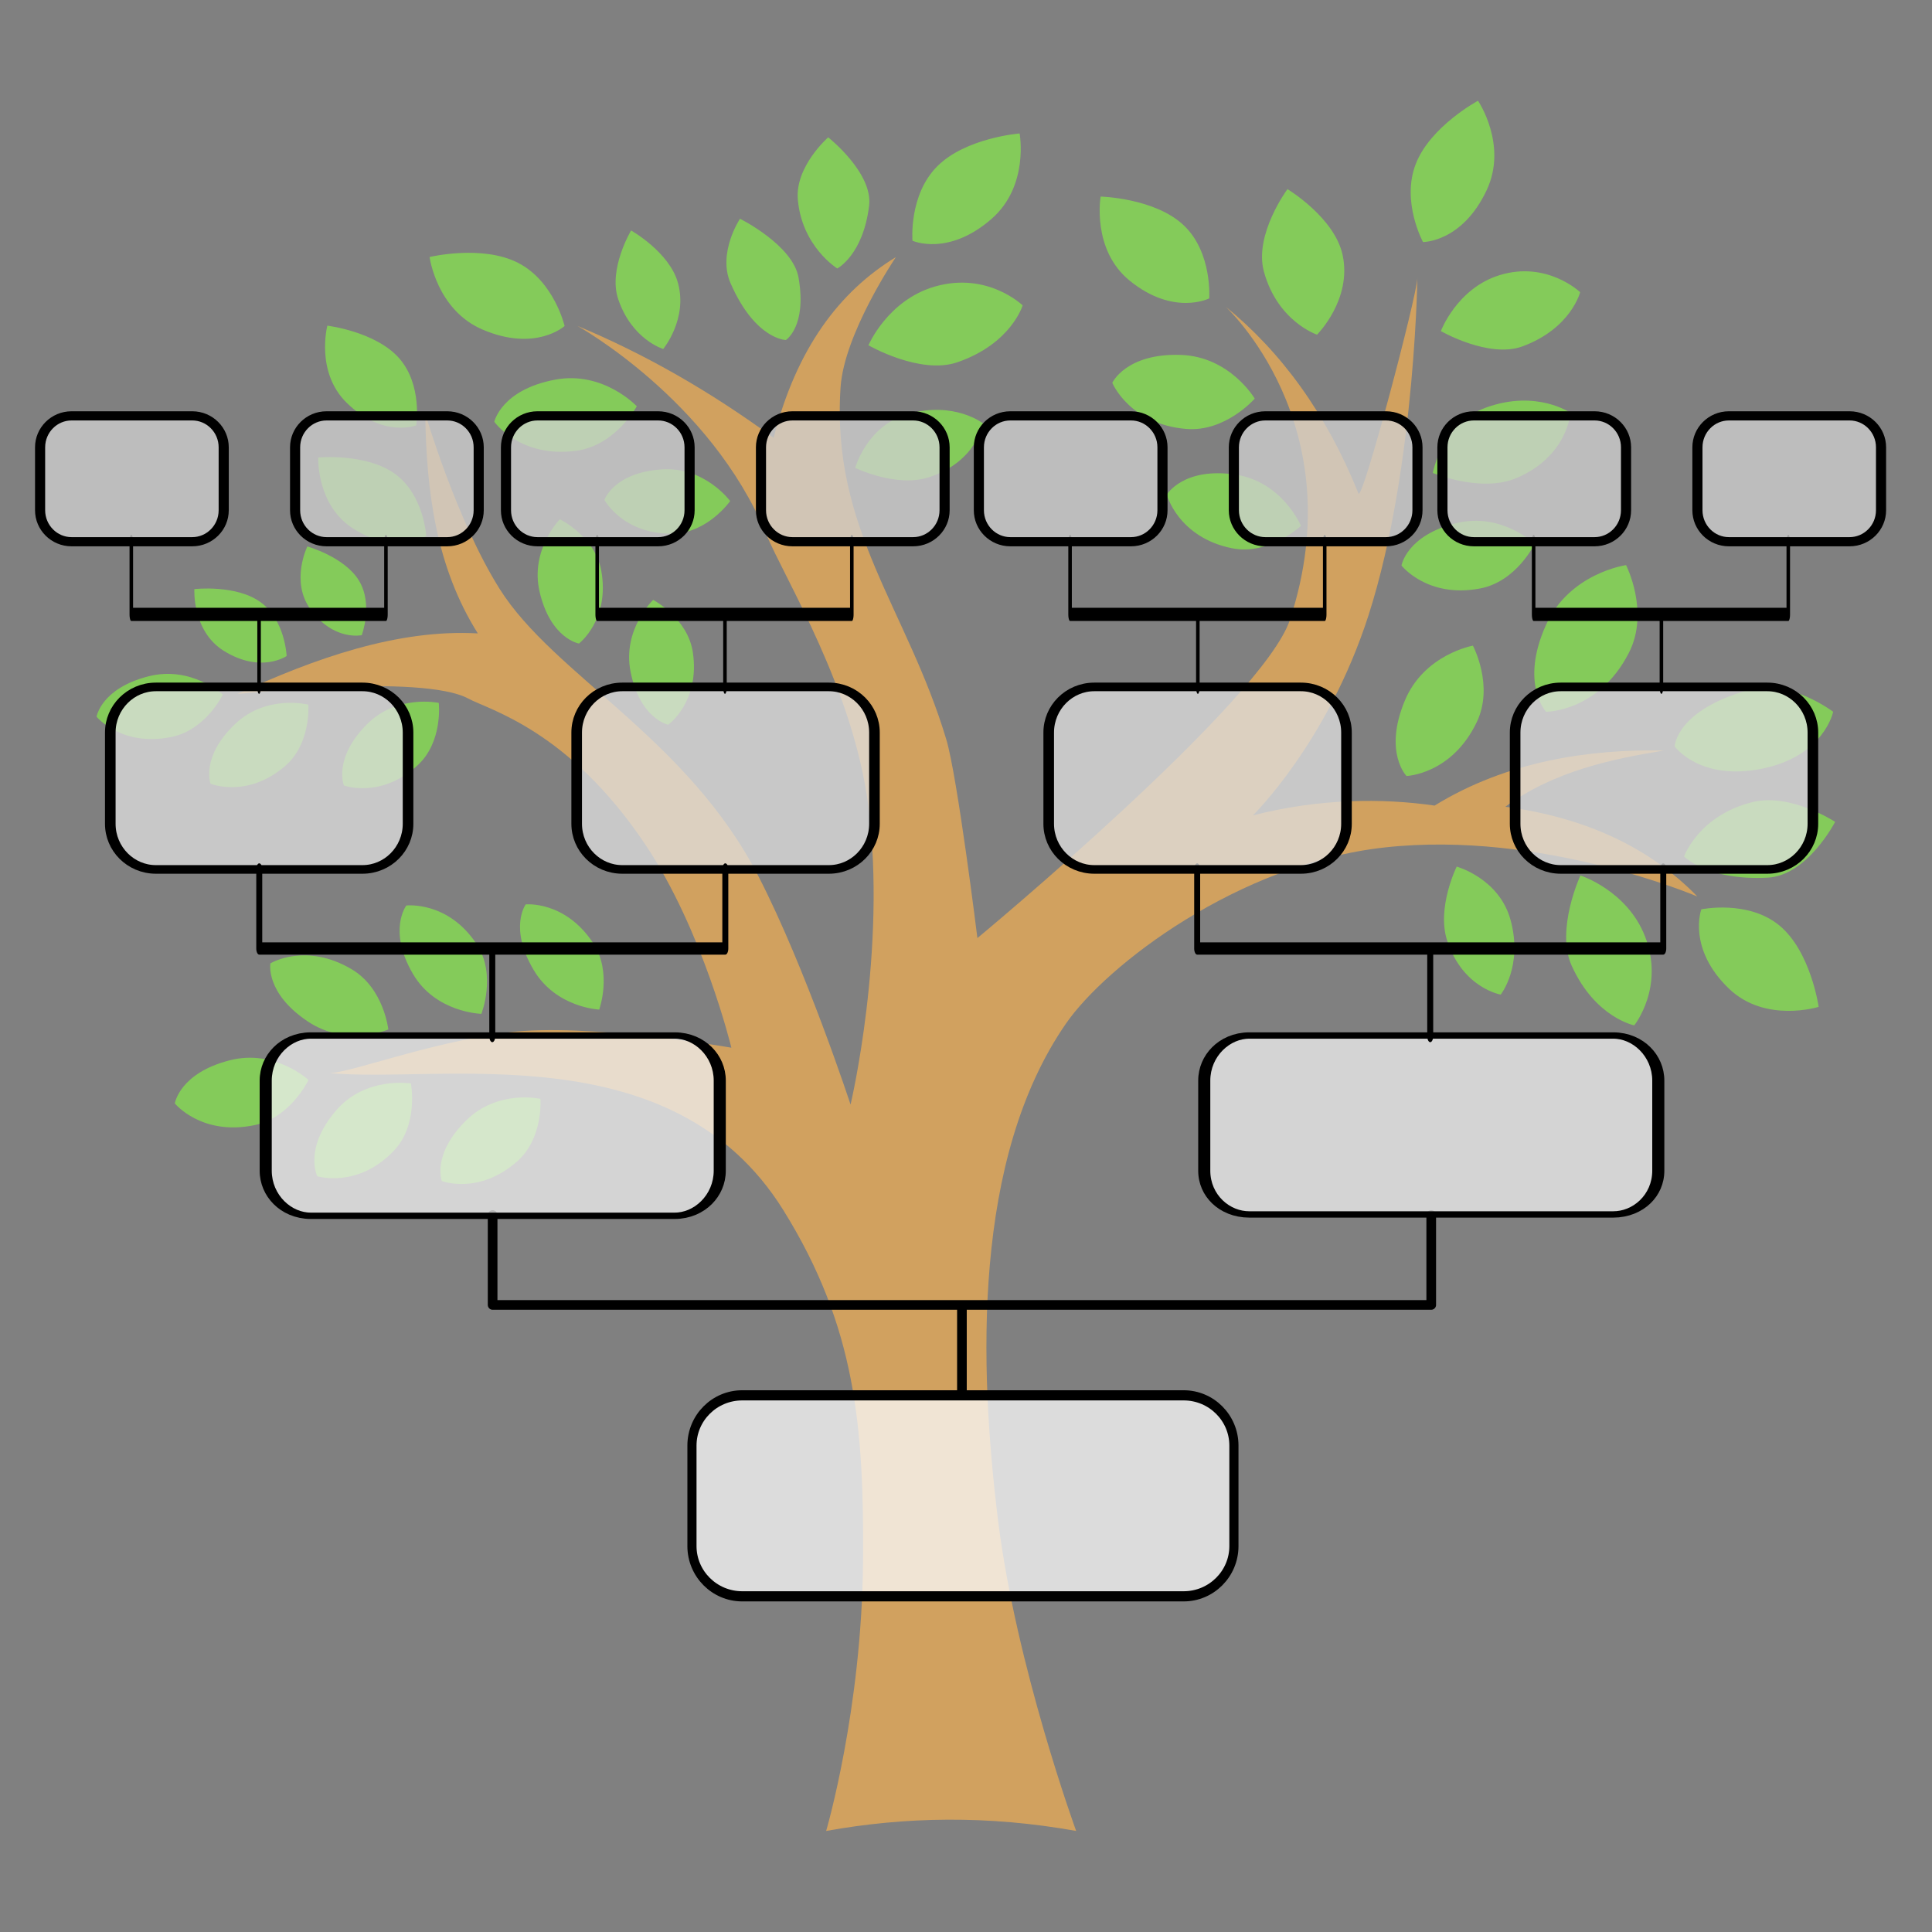 <?xml version="1.0" encoding="UTF-8" standalone="no"?>
<!DOCTYPE svg PUBLIC "-//W3C//DTD SVG 1.1//EN" "http://www.w3.org/Graphics/SVG/1.1/DTD/svg11.dtd">
<svg width="100%" height="100%" viewBox="0 0 1000 1000" version="1.1" xmlns="http://www.w3.org/2000/svg" xmlns:xlink="http://www.w3.org/1999/xlink" xml:space="preserve" xmlns:serif="http://www.serif.com/" style="fill-rule:evenodd;clip-rule:evenodd;stroke-linecap:round;stroke-linejoin:round;stroke-miterlimit:1.5;">
    <rect x="0" y="0" width="1000" height="1000" fill="#808080" stroke="none"/>
    <g transform="matrix(1,0,0,1,-4.621,0.328)">
        <g transform="matrix(1.125,0,0,1.125,-48.556,-58.915)">
            <path d="M198.103,545.7C249.459,550.836 356.511,526.594 407.69,608.882C440.89,662.262 444.84,708.403 444.342,770.424C443.794,838.644 427.368,894.476 427.368,894.476C463.718,887.922 501.838,887.193 542.391,894.476C542.391,894.476 514.742,818.59 506.46,751.593C497.698,680.715 494.722,585.101 537.73,522.979C556.292,496.166 617.003,449.416 684.323,441.979C756.863,433.965 828.216,464.554 828.216,464.554C806.351,442.141 777.007,428.252 739.859,423.259C761.83,406.983 789.065,401.206 812.789,397.396C778.646,396.674 740.617,402.216 707.294,422.724C683.371,419.239 654.039,419.433 623.672,427.253C623.672,427.253 658.087,393.706 676.919,335.123C699.136,266.009 699.509,171.34 699.361,180.165C699.008,188.81 674.534,281.531 672.324,279.23C657.414,242.117 636.662,213.952 611.117,193.13C611.117,193.13 670.243,247.333 640.76,337.19C628.475,374.631 496.96,483.676 496.96,483.676C496.96,483.676 487.787,409.421 482.646,392.283C464.58,332.066 429.649,295.574 434.002,230.275C435.654,205.495 459.458,170.367 459.458,170.367C433.47,186.233 413.712,212.302 403.209,253.527C373.832,232.03 343.936,214.942 312.935,202.024C312.935,202.024 374.052,235.815 399.679,297.572C408.52,318.879 439.839,368.872 446.769,422.864C455.354,489.755 438.599,560.277 438.599,560.277C438.599,560.277 418.165,497.952 396.314,455.418C363.51,391.564 302.02,362.636 277.116,322.982C257.2,291.269 242.914,242.358 242.914,242.358C243.431,278.274 247.936,313.026 267.108,343.498C230.348,341.434 192.022,354.949 156.532,371.384C156.532,371.384 241.359,361.977 262.713,373.476C272.623,378.812 308.922,388.061 344.117,440.543C370.768,480.285 383.761,534.115 383.761,534.115C383.761,534.115 317.197,522.527 281.211,527.075C243.639,531.823 205.625,546.775 198.103,545.7Z" style="fill:rgb(209,161,95);"/>
        </g>
        <g transform="matrix(1.125,0,0,1.125,-48.556,-58.915)">
            <path d="M285.708,173.048C302.268,181.573 307.036,202.074 307.036,202.074C307.036,202.074 293.696,214.171 269.275,203.703C248.085,194.621 244.924,170.32 244.924,170.32C244.924,170.32 269.149,164.522 285.708,173.048ZM591.847,155.695C605.15,168.243 603.613,189.367 603.613,189.367C603.613,189.367 587.255,197.659 567.011,181.197C549.445,166.912 553.65,142.517 553.65,142.517C553.65,142.517 578.544,143.147 591.847,155.695ZM478.426,128.652C491.55,115.435 516.382,113.481 516.382,113.481C516.382,113.481 520.868,137.572 503.511,152.746C483.508,170.234 467.088,162.84 467.088,162.84C467.088,162.84 465.302,141.868 478.426,128.652ZM865.962,477.892C880.416,489.829 884.009,515.323 884.009,515.323C884.009,515.323 859.47,523.013 842.731,506.936C823.438,488.408 830.013,470.453 830.013,470.453C830.013,470.453 851.509,465.956 865.962,477.892ZM698.62,127.573C705.327,110.197 727.28,98.428 727.28,98.428C727.28,98.428 741.069,118.686 731.274,139.556C719.984,163.608 701.977,163.436 701.977,163.436C701.977,163.436 691.914,144.949 698.62,127.573ZM230.857,216.834C241.74,229.111 238.771,247.779 238.771,247.779C238.771,247.779 223.591,253.79 206.83,237.449C192.287,223.271 197.877,201.915 197.877,201.915C197.877,201.915 219.975,204.556 230.857,216.834ZM229.08,270.151C242.323,279.836 243.388,298.708 243.388,298.708C243.388,298.708 229.833,307.808 209.982,295.402C192.759,284.638 193.682,262.582 193.682,262.582C193.682,262.582 215.837,260.467 229.08,270.151ZM167.191,329.159C178.501,337.415 179.145,353.907 179.145,353.907C179.145,353.907 167.286,362.088 150.301,351.559C135.564,342.423 136.688,323.113 136.688,323.113C136.688,323.113 155.88,320.902 167.191,329.159ZM212.413,319.181C219.063,330.103 213.705,344.315 213.705,344.315C213.705,344.315 200.705,347.148 190.05,332.333C180.805,319.479 188.673,303.488 188.673,303.488C188.673,303.488 205.763,308.26 212.413,319.181ZM359.144,182.091C363.842,198.785 352.409,212.636 352.409,212.636C352.409,212.636 338.024,208.379 331.701,189.726C327.003,175.866 337.63,158.113 337.63,158.113C337.63,158.113 355.179,168.003 359.144,182.091ZM664.997,169.43C669.386,189.943 653.225,206.054 653.225,206.054C653.225,206.054 635.074,200.041 628.783,177.059C624.108,159.981 639.621,139.093 639.621,139.093C639.621,139.093 661.293,152.12 664.997,169.43ZM414.671,179.806C418.585,202.382 408.832,208.513 408.832,208.513C408.832,208.513 394.744,208.346 383.393,182.387C377.293,168.437 387.728,152.719 387.728,152.719C387.728,152.719 412.07,164.806 414.671,179.806ZM858.016,405.724C829.254,411.59 817.735,395.451 817.735,395.451C817.735,395.451 818.486,378.597 852.485,369.363C870.755,364.402 890.683,379.55 890.683,379.55C890.683,379.55 886.648,399.885 858.016,405.724ZM126.094,391.157C103.1,395.805 91.701,381.829 91.701,381.829C91.701,381.829 93.75,368.793 115.632,363.232C135.236,358.251 149.787,371.624 149.787,371.624C149.787,371.624 142.047,387.933 126.094,391.157ZM164.151,569.787C139.808,574.709 127.705,559.736 127.705,559.736C127.705,559.736 129.847,545.797 153.012,539.896C173.763,534.61 189.203,548.944 189.203,548.944C189.203,548.944 181.04,566.372 164.151,569.787ZM209.141,498.056C223.895,506.827 225.934,525.724 225.934,525.724C225.934,525.724 206.811,533.924 189.034,522.135C169.191,508.976 171.679,495.315 171.679,495.315C171.679,495.315 187.876,485.416 209.141,498.056ZM312.442,259.468C286.449,262.98 274.695,246.122 274.695,246.122C274.695,246.122 277.89,231.39 302.705,226.748C324.937,222.591 340.251,239.005 340.251,239.005C340.251,239.005 330.475,257.032 312.442,259.468ZM592.972,249.422C566.837,247.213 559.019,228.207 559.019,228.207C559.019,228.207 565.332,214.518 590.564,215.37C613.168,216.132 624.558,235.478 624.558,235.478C624.558,235.478 611.105,250.955 592.972,249.422ZM487.779,218.737C470.577,224.673 446.828,210.932 446.828,210.932C446.828,210.932 455.629,190.211 477.355,183.924C501.606,176.907 517.776,192.575 517.776,192.575C517.776,192.575 512.573,210.182 487.779,218.737ZM770.368,496.358C762.884,479.771 774.396,454.864 774.396,454.864C774.396,454.864 795.836,461.734 804.082,482.794C813.287,506.302 799.164,523.837 799.164,523.837C799.164,523.837 781.155,520.266 770.368,496.358ZM747.806,211.417C732.322,217.155 710.195,204.408 710.195,204.408C710.195,204.408 717.515,184.808 737.113,178.701C758.988,171.885 774.268,186.512 774.268,186.512C774.268,186.512 770.125,203.146 747.806,211.417ZM356.873,297.607C333.863,297.993 325.355,282.062 325.355,282.062C325.355,282.062 329.654,269.528 351.755,268.034C371.554,266.696 383.21,282.608 383.21,282.608C383.21,282.608 372.837,297.34 356.873,297.607ZM796.706,352.414C782.787,379.631 758.609,379.557 758.609,379.557C758.609,379.557 746.455,366.611 758.495,339.761C769.281,315.707 795.402,312.079 795.402,312.079C795.402,312.079 806.363,333.53 796.706,352.414ZM613.989,304.3C589.279,299.249 584.078,279.645 584.078,279.645C584.078,279.645 591.745,266.838 615.754,270.45C637.262,273.687 645.835,294.018 645.835,294.018C645.835,294.018 631.132,307.804 613.989,304.3ZM474.865,271.595C459.713,276.628 440.748,267.335 440.748,267.335C440.748,267.335 446.06,247.775 465.186,242.482C486.534,236.574 499.571,246.885 499.571,246.885C499.571,246.885 496.705,264.34 474.865,271.595ZM713.102,484.89C708.12,469.721 717.476,450.787 717.476,450.787C717.476,450.787 737.018,456.165 742.247,475.308C748.083,496.676 737.729,509.679 737.729,509.679C737.729,509.679 720.283,506.754 713.102,484.89ZM744.857,272.073C728.512,278.918 706.499,269.673 706.499,269.673C706.499,269.673 710.455,246.943 731.192,239.515C754.339,231.222 769.863,242.059 769.863,242.059C769.863,242.059 768.417,262.207 744.857,272.073ZM366.052,352.255C369.405,375.022 354.705,385.515 354.705,385.515C354.705,385.515 341.721,382.87 337.387,361.147C333.505,341.686 347.778,328.074 347.778,328.074C347.778,328.074 363.726,336.458 366.052,352.255ZM726.732,384.257C715.201,408.414 694.381,409.099 694.381,409.099C694.381,409.099 683.698,398.192 693.617,374.412C702.502,353.11 724.935,349.136 724.935,349.136C724.935,349.136 734.732,367.496 726.732,384.257ZM239.407,404.173C222.455,419.737 205.517,413.471 205.517,413.471C205.517,413.471 200.411,401.243 215.948,385.454C229.866,371.31 249.146,375.471 249.146,375.471C249.146,375.471 251.169,393.375 239.407,404.173ZM285.13,586.487C267.485,601.982 250.56,595.456 250.56,595.456C250.56,595.456 245.792,583.06 262.014,567.321C276.546,553.222 295.907,557.653 295.907,557.653C295.907,557.653 297.373,575.737 285.13,586.487ZM320.136,485.921C329.123,499.511 322.956,516.574 322.956,516.574C322.956,516.574 303.111,515.761 292.795,498.338C281.28,478.89 289.137,468.182 289.137,468.182C289.137,468.182 307.183,466.334 320.136,485.921ZM178.351,404.61C160.839,419.541 144.142,412.658 144.142,412.658C144.142,412.658 139.488,400.251 155.594,385.043C170.023,371.419 189.137,376.285 189.137,376.285C189.137,376.285 190.501,394.251 178.351,404.61ZM228.428,581.569C211.764,599.002 193.26,593.248 193.26,593.248C193.26,593.248 186.804,580.533 201.946,562.937C215.511,547.173 236.321,550.567 236.321,550.567C236.321,550.567 239.988,569.475 228.428,581.569ZM266.655,486.604C275.809,500.609 268.746,518.527 268.746,518.527C268.746,518.527 247.667,518.058 237.213,500.08C225.544,480.011 234.217,468.691 234.217,468.691C234.217,468.691 253.461,466.418 266.655,486.604ZM323.895,314.555C327.987,337.201 313.637,348.167 313.637,348.167C313.637,348.167 300.574,345.946 295.535,324.376C291.021,305.052 304.844,290.982 304.844,290.982C304.844,290.982 321.056,298.843 323.895,314.555ZM728.22,322.831C703.96,327.438 692.08,312.275 692.08,312.275C692.08,312.275 694.355,298.337 717.454,292.734C738.146,287.714 753.352,302.281 753.352,302.281C753.352,302.281 745.052,319.634 728.22,322.831ZM447.136,146.706C444.366,169.467 432.485,175.595 432.485,175.595C432.485,175.595 416.161,165.512 414.335,143.788C413.058,128.587 428.316,115.265 428.316,115.265C428.316,115.265 448.977,131.581 447.136,146.706ZM860.562,455.876C832.986,457.349 822.087,446.123 822.087,446.123C822.087,446.123 828.827,427.151 853.752,421.079C871.193,416.83 891.589,430.202 891.589,430.202C891.589,430.202 878.886,454.897 860.562,455.876Z" style="fill:rgb(132,203,90);"/>
        </g>
    </g>
    <g transform="matrix(0.992,0,0,1.103,5.264,-234.687)">
        <path d="M638.518,891.132L638.518,938.29C638.518,951.304 626.769,961.87 612.297,961.87L381.956,961.87C367.485,961.87 355.736,951.304 355.736,938.29L355.736,891.132C355.736,878.118 367.485,867.553 381.956,867.553L612.297,867.553C626.769,867.553 638.518,878.118 638.518,891.132Z" style="fill:rgb(250,250,250);fill-opacity:0.75;stroke:black;stroke-width:4.77px;"/>
    </g>
    <g>
        <path d="M254.981,628.919L254.981,675.428L740.8,675.428L740.8,628.919M497.891,675.428L497.891,721.936" style="fill:none;stroke:black;stroke-width:5px;"/>
        <g transform="matrix(1.229,0,0,0.646,-343.251,85.691)">
            <path d="M582.42,733.152L582.42,805.375C582.42,825.306 573.908,841.487 563.425,841.487L410.194,841.487C399.711,841.487 391.199,825.306 391.199,805.375L391.199,733.152C391.199,713.222 399.711,697.041 410.194,697.041L563.425,697.041C573.908,697.041 582.42,713.222 582.42,733.152Z" style="fill:rgb(240,240,240);fill-opacity:0.75;stroke:black;stroke-width:5.09px;"/>
        </g>
        <g transform="matrix(1.229,0,0,0.646,142.536,85.691)">
            <path d="M582.42,733.152L582.42,805.375C582.42,825.306 573.909,840.408 563.426,840.408L410.193,840.408C399.71,840.408 391.199,825.306 391.199,805.375L391.199,733.152C391.199,713.222 399.71,697.041 410.193,697.041L563.426,697.041C573.909,697.041 582.42,713.222 582.42,733.152Z" style="fill:rgb(240,240,240);fill-opacity:0.75;stroke:black;stroke-width:5.09px;"/>
        </g>
    </g>
    <g transform="matrix(1,0,0,1,17.008,0)">
        <g transform="matrix(0.486,0,0,1,483.617,-184.488)">
            <path d="M244.92,634.529L244.92,675.428L741.312,675.428L741.312,634.529M493.116,675.428L493.116,720.737" style="fill:none;stroke:black;stroke-width:6.36px;"/>
        </g>
        <g transform="matrix(-0.806,0,0,0.654,1236.65,-100.32)">
            <path d="M582.42,733.152L582.42,805.375C582.42,825.306 569.294,841.487 553.126,841.487L420.493,841.487C404.325,841.487 391.199,825.306 391.199,805.375L391.199,733.152C391.199,713.222 404.325,697.041 420.493,697.041L553.126,697.041C569.294,697.041 582.42,713.222 582.42,733.152Z" style="fill:rgb(224,224,224);fill-opacity:0.75;stroke:black;stroke-width:6.81px;"/>
        </g>
        <g transform="matrix(-0.806,0,0,0.654,995.234,-100.32)">
            <path d="M582.42,733.152L582.42,805.375C582.42,825.306 569.294,841.487 553.126,841.487L420.493,841.487C404.325,841.487 391.199,825.306 391.199,805.375L391.199,733.152C391.199,713.222 404.325,697.041 420.493,697.041L553.126,697.041C569.294,697.041 582.42,713.222 582.42,733.152Z" style="fill:rgb(224,224,224);fill-opacity:0.75;stroke:black;stroke-width:6.81px;"/>
        </g>
    </g>
    <g>
        <g transform="matrix(0.806,0,0,0.654,-258.222,-100.32)">
            <path d="M582.42,733.152L582.42,805.375C582.42,825.306 569.294,841.487 553.126,841.487L420.493,841.487C404.325,841.487 391.199,825.306 391.199,805.375L391.199,733.152C391.199,713.222 404.325,697.041 420.493,697.041L553.126,697.041C569.294,697.041 582.42,713.222 582.42,733.152Z" style="fill:rgb(224,224,224);fill-opacity:0.75;stroke:black;stroke-width:6.81px;"/>
        </g>
        <g transform="matrix(0.806,0,0,0.654,-16.816,-100.32)">
            <path d="M582.42,733.152L582.42,805.375C582.42,825.306 569.294,841.487 553.126,841.487L420.493,841.487C404.325,841.487 391.199,825.306 391.199,805.375L391.199,733.152C391.199,713.222 404.325,697.041 420.493,697.041L553.126,697.041C569.294,697.041 582.42,713.222 582.42,733.152Z" style="fill:rgb(224,224,224);fill-opacity:0.75;stroke:black;stroke-width:6.81px;"/>
        </g>
        <g transform="matrix(0.486,0,0,1,9.345,-184.488)">
            <path d="M256.88,634.529L256.88,675.428L753.246,675.428L753.246,634.529M505.063,675.428L505.063,720.737" style="fill:none;stroke:black;stroke-width:6.36px;"/>
        </g>
    </g>
    <g transform="matrix(1,0,0,1,725.846,0)">
        <g transform="matrix(0.242,0,0,0.905,9.061,-295.988)">
            <path d="M243.402,636.79L243.402,678.447L788.021,678.447L788.021,636.79M516.681,678.447L516.681,720.104" style="fill:none;stroke:black;stroke-width:7.55px;"/>
        </g>
        <g transform="matrix(0.497,0,0,0.451,-173.674,-99.116)">
            <path d="M582.42,733.152L582.42,805.375C582.42,825.306 567.733,841.487 549.643,841.487L423.976,841.487C405.886,841.487 391.199,825.306 391.199,805.375L391.199,733.152C391.199,713.222 405.886,697.041 423.976,697.041L549.643,697.041C567.733,697.041 582.42,713.222 582.42,733.152Z" style="fill:rgb(209,209,209);fill-opacity:0.75;stroke:black;stroke-width:10.54px;"/>
        </g>
        <g transform="matrix(0.497,0,0,0.451,-41.686,-99.116)">
            <path d="M582.42,733.152L582.42,805.375C582.42,825.306 567.733,841.487 549.643,841.487L423.976,841.487C405.886,841.487 391.199,825.306 391.199,805.375L391.199,733.152C391.199,713.222 405.886,697.041 423.976,697.041L549.643,697.041C567.733,697.041 582.42,713.222 582.42,733.152Z" style="fill:rgb(209,209,209);fill-opacity:0.75;stroke:black;stroke-width:10.54px;"/>
        </g>
    </g>
    <g transform="matrix(1,0,0,1,485.906,0)">
        <g transform="matrix(0.242,0,0,0.905,9.061,-295.988)">
            <path d="M243.402,636.79L243.402,678.447L788.021,678.447L788.021,636.79M516.681,678.447L516.681,720.104" style="fill:none;stroke:black;stroke-width:7.55px;"/>
        </g>
        <g transform="matrix(0.497,0,0,0.451,-173.674,-99.116)">
            <path d="M582.42,733.152L582.42,805.375C582.42,825.306 567.733,841.487 549.643,841.487L423.976,841.487C405.886,841.487 391.199,825.306 391.199,805.375L391.199,733.152C391.199,713.222 405.886,697.041 423.976,697.041L549.643,697.041C567.733,697.041 582.42,713.222 582.42,733.152Z" style="fill:rgb(209,209,209);fill-opacity:0.75;stroke:black;stroke-width:10.54px;"/>
        </g>
        <g transform="matrix(0.497,0,0,0.451,-41.686,-99.116)">
            <path d="M582.42,733.152L582.42,805.375C582.42,825.306 567.733,841.487 549.643,841.487L423.976,841.487C405.886,841.487 391.199,825.306 391.199,805.375L391.199,733.152C391.199,713.222 405.886,697.041 423.976,697.041L549.643,697.041C567.733,697.041 582.42,713.222 582.42,733.152Z" style="fill:rgb(209,209,209);fill-opacity:0.75;stroke:black;stroke-width:10.54px;"/>
        </g>
    </g>
    <g transform="matrix(1,0,0,1,241.14,0)">
        <g transform="matrix(0.242,0,0,0.905,9.061,-295.988)">
            <path d="M243.402,636.79L243.402,678.447L788.021,678.447L788.021,636.79M516.681,678.447L516.681,720.104" style="fill:none;stroke:black;stroke-width:7.55px;"/>
        </g>
        <g transform="matrix(0.497,0,0,0.451,-173.674,-99.116)">
            <path d="M582.42,733.152L582.42,805.375C582.42,825.306 567.733,841.487 549.643,841.487L423.976,841.487C405.886,841.487 391.199,825.306 391.199,805.375L391.199,733.152C391.199,713.222 405.886,697.041 423.976,697.041L549.643,697.041C567.733,697.041 582.42,713.222 582.42,733.152Z" style="fill:rgb(209,209,209);fill-opacity:0.75;stroke:black;stroke-width:10.54px;"/>
        </g>
        <g transform="matrix(0.497,0,0,0.451,-41.686,-99.116)">
            <path d="M582.42,733.152L582.42,805.375C582.42,825.306 567.733,841.487 549.643,841.487L423.976,841.487C405.886,841.487 391.199,825.306 391.199,805.375L391.199,733.152C391.199,713.222 405.886,697.041 423.976,697.041L549.643,697.041C567.733,697.041 582.42,713.222 582.42,733.152Z" style="fill:rgb(209,209,209);fill-opacity:0.75;stroke:black;stroke-width:10.54px;"/>
        </g>
    </g>
    <g>
        <g transform="matrix(0.242,0,0,0.905,9.061,-295.988)">
            <path d="M243.402,636.79L243.402,678.447L788.021,678.447L788.021,636.79M516.681,678.447L516.681,720.104" style="fill:none;stroke:black;stroke-width:7.55px;"/>
        </g>
        <g transform="matrix(0.497,0,0,0.451,-173.674,-99.116)">
            <path d="M582.42,733.152L582.42,805.375C582.42,825.306 567.733,841.487 549.643,841.487L423.976,841.487C405.886,841.487 391.199,825.306 391.199,805.375L391.199,733.152C391.199,713.222 405.886,697.041 423.976,697.041L549.643,697.041C567.733,697.041 582.42,713.222 582.42,733.152Z" style="fill:rgb(209,209,209);fill-opacity:0.75;stroke:black;stroke-width:10.54px;"/>
        </g>
        <g transform="matrix(0.497,0,0,0.451,-41.686,-99.116)">
            <path d="M582.42,733.152L582.42,805.375C582.42,825.306 567.733,841.487 549.643,841.487L423.976,841.487C405.886,841.487 391.199,825.306 391.199,805.375L391.199,733.152C391.199,713.222 405.886,697.041 423.976,697.041L549.643,697.041C567.733,697.041 582.42,713.222 582.42,733.152Z" style="fill:rgb(209,209,209);fill-opacity:0.75;stroke:black;stroke-width:10.54px;"/>
        </g>
    </g>
</svg>
